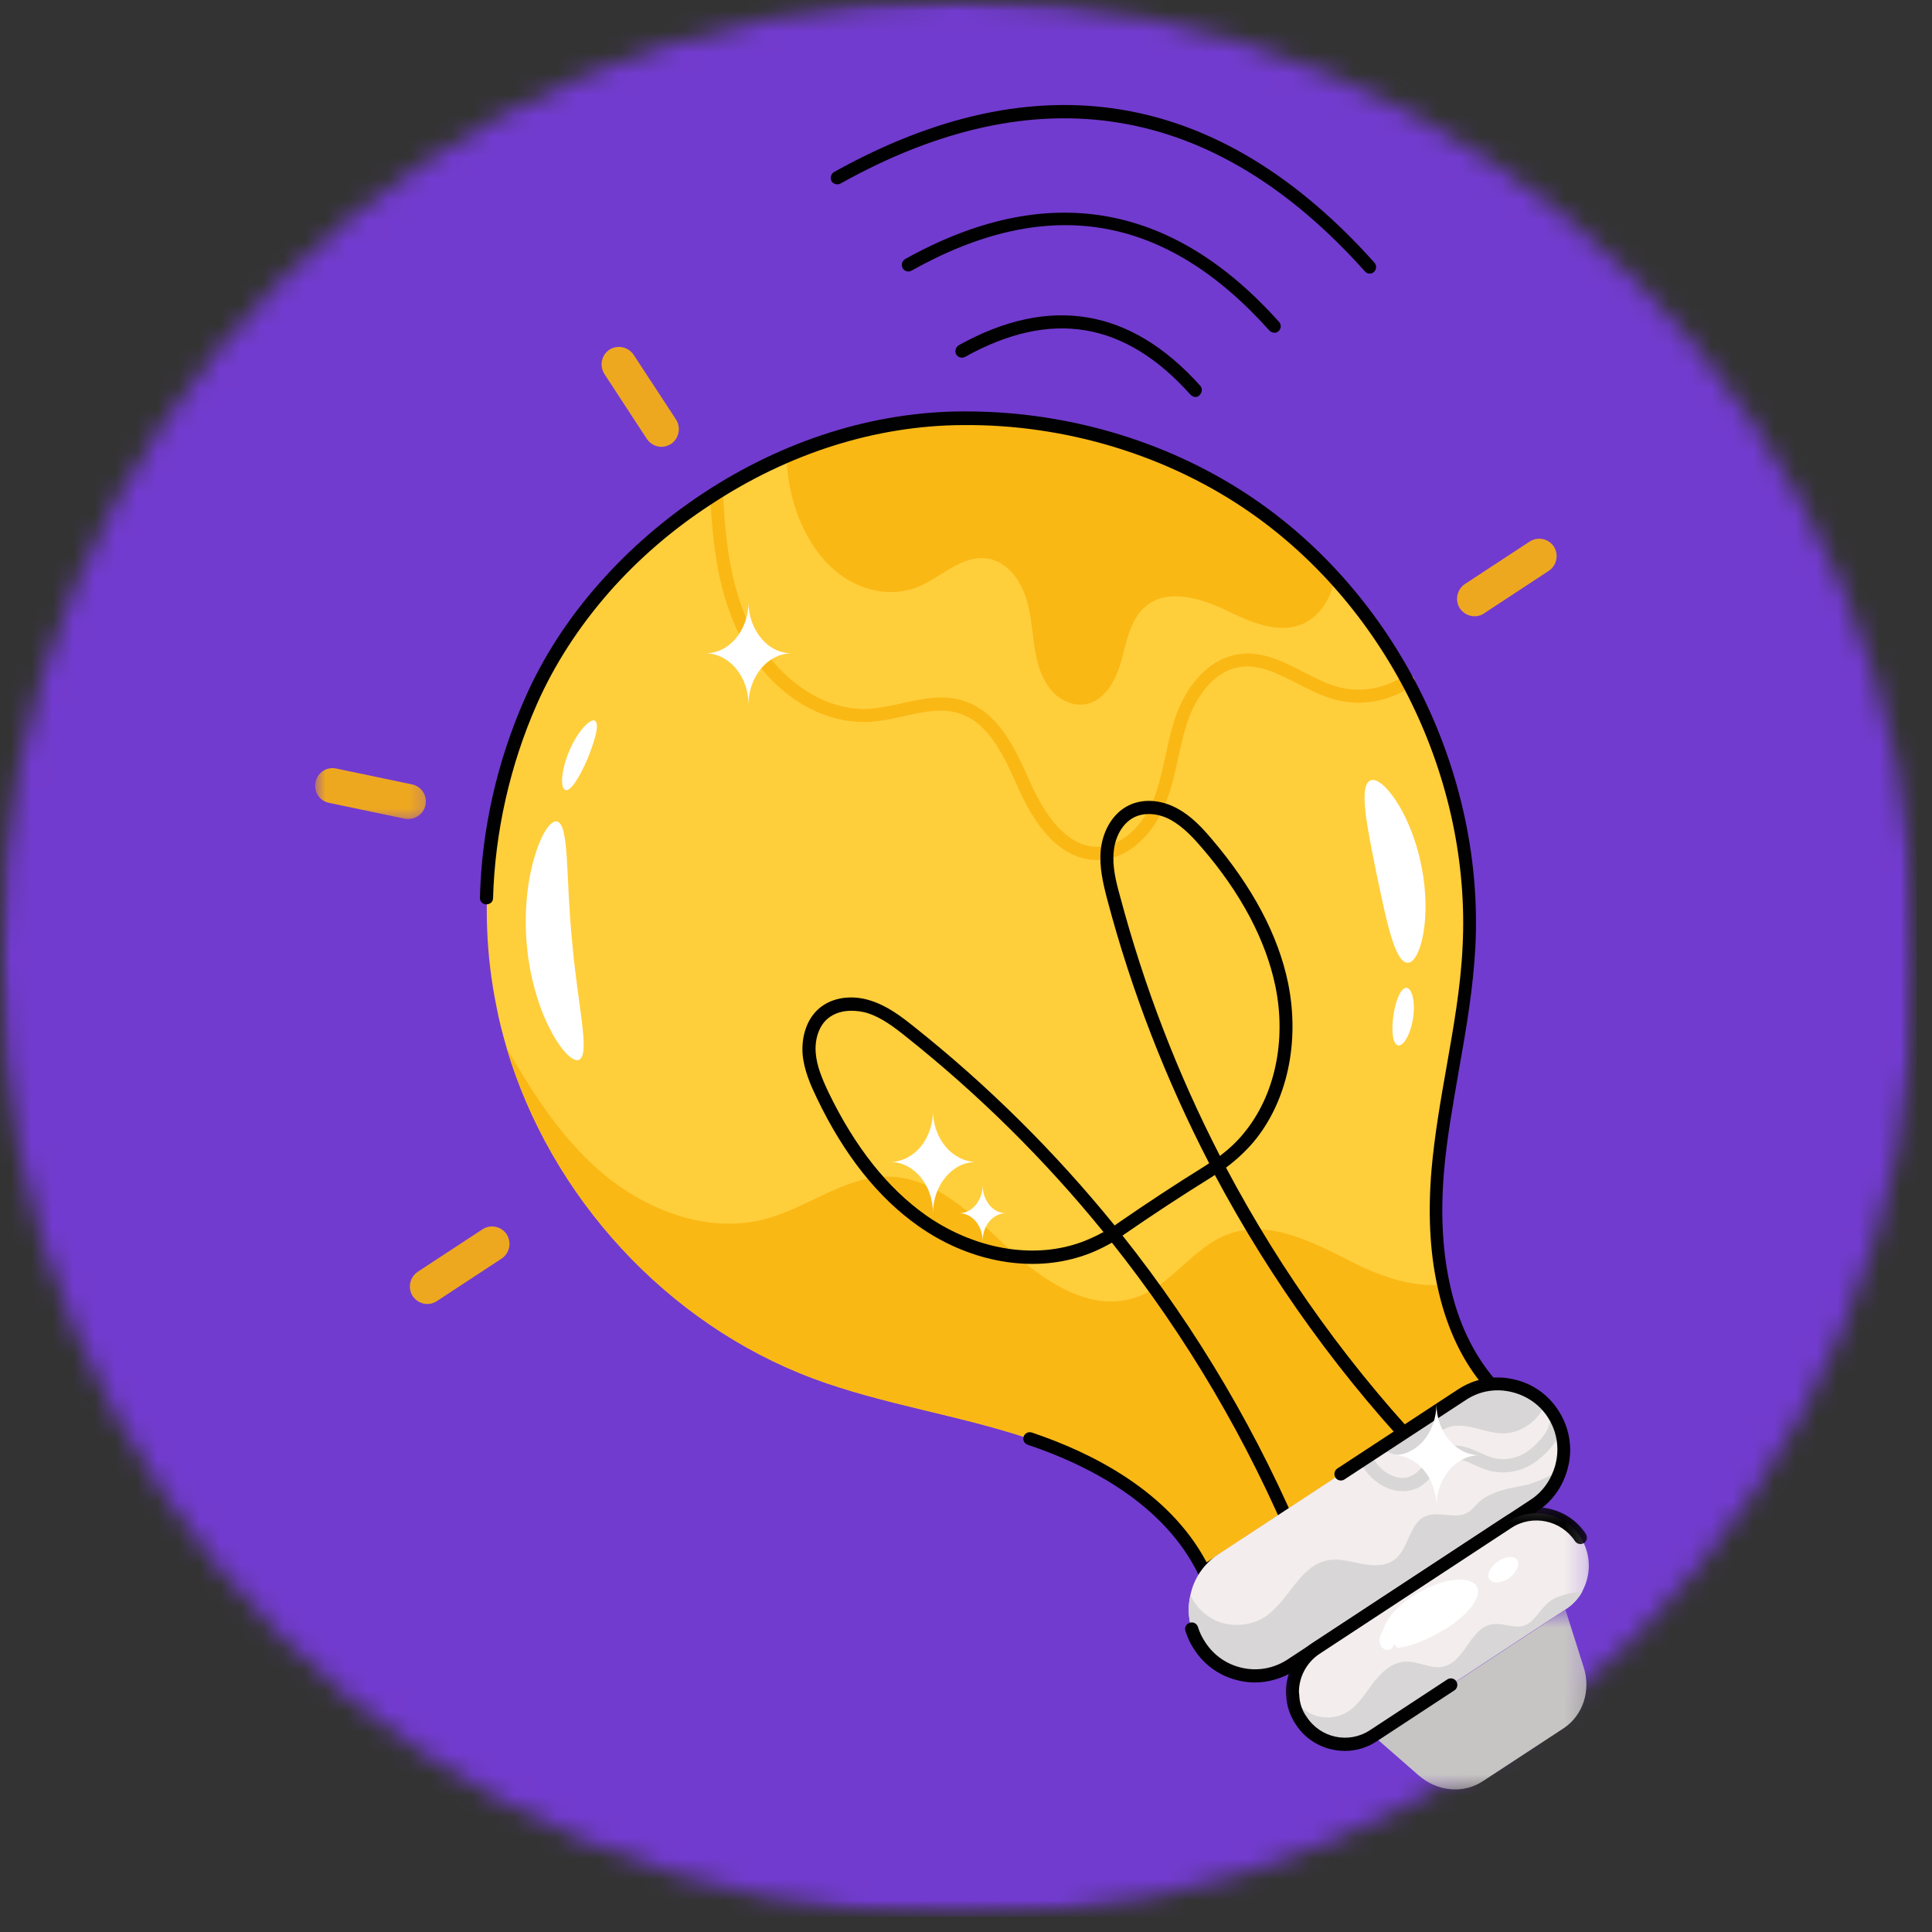 <svg width="92" height="92" viewBox="0 0 92 92" fill="none" xmlns="http://www.w3.org/2000/svg">
<rect x="0" y="0" width="92" height="92" fill="#333333" stroke="none"/>
<mask id="mask0_151_301" style="mask-type:luminance" maskUnits="userSpaceOnUse" x="0" y="0" width="92" height="92">
<path d="M0 0H91.276V91.271H0V0Z" fill="white"/>
</mask>
<g mask="url(#mask0_151_301)">
<mask id="mask1_151_301" style="mask-type:luminance" maskUnits="userSpaceOnUse" x="0" y="0" width="92" height="92">
<path d="M45.641 0C20.432 0 0 20.432 0 45.635C0 70.838 20.432 91.271 45.641 91.271C70.844 91.271 91.276 70.838 91.276 45.635C91.276 20.432 70.844 0 45.641 0Z" fill="white"/>
</mask>
<g mask="url(#mask1_151_301)">
<path d="M0 0H91.276V91.271H0V0Z" fill="#723BCF"/>
</g>
</g>
<mask id="mask2_151_301" style="mask-type:luminance" maskUnits="userSpaceOnUse" x="64" y="76" width="12" height="10">
<path d="M64.703 76.622H75.807V85.434H64.703V76.622Z" fill="white"/>
</mask>
<g mask="url(#mask2_151_301)">
<path d="M74.458 82.299L70.594 84.83C69.672 85.429 68.443 85.315 67.557 84.544L65.406 82.664L74.547 76.658L75.417 79.403C75.766 80.507 75.375 81.69 74.458 82.299Z" fill="#C7C4C4"/>
</g>
<path d="M70.985 65.903L57.344 74.856C55.787 71.622 52.428 69.643 49.032 68.513C45.636 67.372 42.058 66.877 38.698 65.632C31.761 63.018 26.224 56.992 24.125 49.898C23.933 49.236 23.761 48.585 23.636 47.908C22.646 43.054 23.297 37.908 25.292 33.388C26.162 31.398 27.37 29.591 28.792 27.971C30.219 26.356 31.865 24.945 33.683 23.762C34.875 22.981 36.12 22.294 37.428 21.731C40.073 20.591 42.928 19.94 45.829 19.914C50.771 19.877 55.735 21.346 59.792 24.19C61.167 25.148 62.428 26.268 63.553 27.502C67.87 32.216 70.297 38.684 69.969 45.091C69.792 48.679 68.802 52.174 68.495 55.731C68.323 57.523 68.375 59.393 68.75 61.164C69.115 62.914 69.818 64.565 70.985 65.903Z" fill="#FFCE3B"/>
<path d="M63.552 27.502C63.542 27.606 63.516 27.721 63.49 27.841C63.292 28.617 62.802 29.346 62.089 29.684C60.88 30.242 59.51 29.606 58.328 29.033C57.135 28.476 55.62 28.023 54.594 28.841C53.844 29.44 53.661 30.476 53.417 31.398C53.167 32.32 52.661 33.346 51.729 33.528C51.13 33.648 50.495 33.361 50.094 32.908C49.693 32.45 49.458 31.851 49.344 31.257C49.151 30.346 49.151 29.387 48.865 28.486C48.578 27.591 47.932 26.721 46.995 26.591C45.766 26.424 44.781 27.539 43.625 27.981C42.5 28.408 41.203 28.164 40.203 27.502C39.203 26.841 38.505 25.799 38.052 24.695C37.677 23.762 37.479 22.731 37.453 21.731C40.099 20.591 42.953 19.94 45.854 19.914C50.797 19.877 55.76 21.346 59.818 24.19C61.156 25.148 62.427 26.268 63.552 27.502Z" fill="#FAB815"/>
<path d="M52.251 40.95C50.772 40.95 49.501 39.804 48.501 37.554C47.829 36.039 47.09 34.398 45.647 33.961C44.834 33.711 43.965 33.893 43.058 34.101C42.538 34.216 42.006 34.336 41.459 34.372C38.543 34.544 36.157 32.309 35.095 29.997C34.137 27.929 33.918 25.658 33.814 23.512C33.798 23.346 33.944 23.19 34.111 23.19C34.293 23.174 34.433 23.32 34.433 23.486C34.527 25.565 34.746 27.762 35.668 29.736C36.611 31.778 38.819 33.908 41.433 33.752C41.928 33.711 42.433 33.606 42.928 33.492C43.887 33.283 44.871 33.059 45.845 33.361C47.553 33.882 48.345 35.658 49.048 37.231C49.965 39.299 51.043 40.325 52.262 40.325C53.48 40.325 54.491 39.195 54.933 38.065C55.194 37.403 55.345 36.684 55.501 35.986C55.631 35.372 55.777 34.736 55.98 34.127C56.564 32.466 57.683 31.346 58.98 31.153C60.095 30.981 61.09 31.502 62.064 31.997C62.621 32.283 63.194 32.58 63.762 32.726C64.814 32.997 65.98 32.789 66.876 32.164C67.017 32.059 67.21 32.101 67.303 32.242C67.407 32.388 67.366 32.58 67.225 32.674C66.173 33.398 64.814 33.648 63.595 33.32C62.959 33.153 62.35 32.841 61.767 32.544C60.845 32.075 59.975 31.622 59.053 31.762C57.486 31.997 56.746 33.778 56.564 34.32C56.371 34.893 56.23 35.518 56.1 36.117C55.944 36.841 55.777 37.58 55.491 38.283C55.012 39.518 53.855 40.95 52.251 40.95Z" fill="#FAB815"/>
<path d="M70.984 65.903L57.344 74.856C55.786 71.622 52.427 69.643 49.031 68.513C45.635 67.372 42.057 66.893 38.698 65.632C31.75 63.033 26.224 56.992 24.125 49.898C25.333 52.002 26.656 54.07 28.458 55.669C30.662 57.617 33.734 58.825 36.557 58.018C38.505 57.471 40.229 56.028 42.25 56.028C44.547 56.044 46.349 57.877 48.021 59.445C49.693 61.018 51.948 62.539 54.115 61.773C55.802 61.19 56.812 59.382 58.484 58.773C60.469 58.033 62.609 59.2 64.484 60.148C65.781 60.799 67.354 61.33 68.724 61.164C69.115 62.914 69.818 64.554 70.984 65.903Z" fill="#FAB815"/>
<path d="M57.344 75.169C57.318 75.169 57.292 75.169 57.266 75.153C57.172 75.127 57.109 75.075 57.073 74.987C55.422 71.57 51.739 69.737 48.943 68.799C48.771 68.747 48.693 68.565 48.745 68.414C48.797 68.242 48.979 68.164 49.135 68.216C51.963 69.164 55.656 70.997 57.458 74.398L70.516 65.841C69.516 64.591 68.828 63.044 68.443 61.226C68.078 59.549 68 57.695 68.167 55.705C68.312 54.054 68.599 52.408 68.88 50.82C69.208 48.95 69.557 47.013 69.646 45.091C70.062 37.127 66.12 29.023 59.599 24.45C55.672 21.695 50.745 20.19 45.818 20.242C41.708 20.268 37.557 21.575 33.838 24.033C32.021 25.216 30.401 26.617 29.015 28.19C27.547 29.867 26.396 31.658 25.568 33.528C24.281 36.44 23.568 39.638 23.479 42.768C23.479 42.934 23.349 43.065 23.151 43.065C22.984 43.065 22.844 42.924 22.854 42.742C22.932 39.518 23.672 36.247 24.995 33.257C25.838 31.335 27.031 29.476 28.547 27.763C29.974 26.148 31.635 24.71 33.484 23.486C37.312 20.966 41.578 19.617 45.802 19.591H46C51.016 19.591 55.969 21.122 59.948 23.914C66.641 28.606 70.682 36.919 70.255 45.106C70.151 47.065 69.818 49.013 69.479 50.914C69.208 52.497 68.906 54.132 68.766 55.747C68.599 57.669 68.677 59.461 69.026 61.086C69.411 62.929 70.151 64.476 71.187 65.684C71.255 65.747 71.281 65.841 71.266 65.929C71.255 66.023 71.203 66.101 71.125 66.153L57.51 75.117C57.458 75.153 57.406 75.169 57.344 75.169Z" fill="#010101"/>
<path d="M61.897 74.091C61.777 74.091 61.662 74.013 61.61 73.893C59.417 68.591 56.49 63.632 52.949 59.174C52.402 59.486 51.844 59.731 51.287 59.888C48.891 60.591 46.063 60.033 43.73 58.382C41.824 57.044 40.188 54.992 38.897 52.289C38.61 51.69 38.287 50.976 38.219 50.195C38.157 49.325 38.438 48.507 38.996 48.028C39.605 47.497 40.553 47.351 41.475 47.653C42.24 47.898 42.886 48.377 43.522 48.888C47.048 51.69 50.251 54.872 53.079 58.356C53.131 58.315 53.194 58.278 53.246 58.236C54.594 57.304 55.996 56.382 57.397 55.513C57.459 55.471 57.511 55.434 57.579 55.393C55.516 51.403 53.881 47.195 52.73 42.846C52.522 42.054 52.339 41.273 52.417 40.466C52.522 39.507 53.027 38.7 53.751 38.351C54.412 38.023 55.282 38.075 56.048 38.492C56.735 38.856 57.266 39.44 57.694 39.945C59.636 42.221 60.871 44.533 61.339 46.82C61.907 49.627 61.298 52.445 59.704 54.367C59.329 54.809 58.886 55.226 58.381 55.601C61.053 60.643 64.423 65.32 68.391 69.44C68.506 69.57 68.506 69.763 68.376 69.877C68.246 69.997 68.053 69.997 67.938 69.867C63.944 65.721 60.548 61.018 57.85 55.95C57.798 55.976 57.761 56.018 57.709 56.044C56.308 56.914 54.917 57.825 53.584 58.747C53.542 58.773 53.496 58.809 53.454 58.836C57.022 63.33 59.964 68.32 62.167 73.648C62.23 73.804 62.152 73.987 62.001 74.049C61.975 74.091 61.933 74.091 61.897 74.091ZM40.542 48.132C40.141 48.132 39.735 48.236 39.412 48.507C38.996 48.861 38.792 49.481 38.844 50.143C38.897 50.757 39.126 51.325 39.454 52.018C40.709 54.617 42.266 56.575 44.079 57.861C46.256 59.393 48.891 59.929 51.105 59.278C51.589 59.138 52.069 58.929 52.548 58.669C49.761 55.236 46.61 52.122 43.147 49.367C42.553 48.888 41.954 48.445 41.292 48.236C41.058 48.169 40.798 48.132 40.542 48.132ZM54.699 38.763C54.454 38.763 54.219 38.815 54.027 38.908C53.391 39.221 53.089 39.945 53.037 40.533C52.959 41.231 53.131 41.95 53.339 42.69C54.48 46.976 56.074 51.122 58.094 55.044C58.522 54.716 58.912 54.356 59.225 53.966C60.704 52.184 61.272 49.559 60.73 46.95C60.272 44.768 59.105 42.544 57.225 40.361C56.824 39.893 56.344 39.377 55.761 39.049C55.412 38.856 55.048 38.763 54.699 38.763Z" fill="#010101"/>
<path d="M74.46 69.033C74.46 69.32 74.418 69.606 74.34 69.877C74.147 70.606 73.704 71.257 73.033 71.7L61.465 79.283C60.017 80.231 58.069 79.83 57.126 78.377C56.772 77.83 56.605 77.231 56.605 76.648C56.605 76.429 56.632 76.179 56.684 75.96C56.85 75.179 57.303 74.476 58.017 74.013L65.783 68.919L69.595 66.424C70.882 65.565 72.564 65.799 73.574 66.877C73.731 67.007 73.85 67.164 73.954 67.33C74.288 67.851 74.46 68.45 74.46 69.033Z" fill="#F3EDED"/>
<path d="M73.562 66.877C73.24 67.684 72.422 68.257 71.552 68.257C70.656 68.242 69.766 67.669 68.922 67.981C68.287 68.231 67.912 68.903 67.287 69.179C66.823 69.372 66.266 69.309 65.859 68.997C65.833 68.981 65.807 68.955 65.781 68.945L69.594 66.45C70.865 65.565 72.552 65.799 73.562 66.877Z" fill="#D8D6D6"/>
<path d="M66.797 71.007C66.24 71.007 65.693 70.737 65.329 70.372C65.11 70.164 64.917 69.903 64.735 69.58C64.641 69.424 64.709 69.242 64.849 69.153C65.005 69.059 65.188 69.127 65.276 69.268C65.433 69.544 65.589 69.747 65.755 69.919C66.11 70.257 66.704 70.518 67.183 70.294C67.443 70.179 67.651 69.945 67.87 69.695C68.167 69.362 68.495 68.997 69 68.877C69.542 68.747 70.037 68.981 70.48 69.179C70.657 69.257 70.829 69.346 71.011 69.398C71.5 69.554 72.084 69.492 72.552 69.231C73.058 68.945 73.667 68.309 73.771 67.825C73.808 67.658 73.98 67.554 74.146 67.591C74.313 67.632 74.417 67.799 74.38 67.971C74.209 68.71 73.396 69.476 72.865 69.773C72.255 70.127 71.49 70.205 70.829 70.007C70.62 69.945 70.427 69.851 70.219 69.763C69.844 69.58 69.464 69.424 69.141 69.502C68.829 69.57 68.61 69.825 68.339 70.127C68.089 70.414 67.818 70.71 67.459 70.877C67.235 70.971 67.016 71.007 66.797 71.007Z" fill="#D8D6D6"/>
<path d="M74.34 69.877C74.147 70.606 73.704 71.257 73.033 71.7L61.465 79.299C60.017 80.247 58.069 79.83 57.126 78.388C56.772 77.856 56.605 77.247 56.605 76.658C56.605 76.44 56.632 76.195 56.694 75.971C56.928 76.492 57.355 76.919 57.887 77.169C58.642 77.507 59.564 77.429 60.246 76.987C61.376 76.231 61.871 74.58 63.194 74.309C63.725 74.19 64.293 74.362 64.824 74.466C65.371 74.57 65.991 74.596 66.418 74.257C67.095 73.737 67.095 72.554 67.871 72.205C68.507 71.929 69.309 72.372 69.897 72.023C70.09 71.903 70.231 71.726 70.402 71.554C71.012 70.981 71.918 70.867 72.736 70.7C73.303 70.518 73.928 70.294 74.34 69.877Z" fill="#D8D6D6"/>
<path d="M59.755 80.117C59.521 80.117 59.276 80.091 59.042 80.039C58.136 79.846 57.37 79.325 56.865 78.544C56.682 78.273 56.542 77.971 56.448 77.658C56.396 77.492 56.49 77.325 56.656 77.273C56.823 77.221 56.995 77.309 57.047 77.481C57.125 77.737 57.24 77.971 57.396 78.205C57.807 78.841 58.443 79.273 59.182 79.429C59.922 79.585 60.677 79.44 61.313 79.023L72.875 71.424C73.458 71.049 73.859 70.476 74.057 69.789C74.12 69.544 74.162 69.294 74.162 69.033C74.162 68.476 74.005 67.945 73.703 67.487C73.292 66.851 72.641 66.424 71.901 66.268C71.162 66.112 70.412 66.252 69.776 66.684L64.021 70.45C63.875 70.544 63.682 70.502 63.594 70.362C63.5 70.216 63.542 70.023 63.682 69.929L69.427 66.164C70.193 65.658 71.125 65.476 72.021 65.669C72.927 65.851 73.703 66.382 74.208 67.164C74.573 67.721 74.771 68.372 74.771 69.049C74.771 69.362 74.729 69.658 74.641 69.971C74.406 70.815 73.912 71.502 73.198 71.971L61.636 79.57C61.063 79.919 60.417 80.117 59.755 80.117Z" fill="#010101"/>
<mask id="mask3_151_301" style="mask-type:luminance" maskUnits="userSpaceOnUse" x="60" y="71" width="16" height="13">
<path d="M60.703 71.289H75.807V83.289H60.703V71.289Z" fill="white"/>
</mask>
<g mask="url(#mask3_151_301)">
<path d="M75.661 74.554C75.661 74.987 75.546 75.398 75.353 75.763C75.171 76.101 74.885 76.414 74.536 76.632L65.406 82.638C64.255 83.388 62.708 83.065 61.958 81.908C61.713 81.544 61.567 81.117 61.557 80.7C61.541 80.648 61.541 80.596 61.541 80.544C61.541 79.742 61.947 78.945 62.671 78.466L71.812 72.466C72.963 71.71 74.494 72.033 75.26 73.19C75.531 73.632 75.661 74.101 75.661 74.554Z" fill="#F3EDED"/>
</g>
<path d="M75.356 75.778C75.173 76.117 74.887 76.429 74.538 76.648L65.408 82.648C64.257 83.403 62.71 83.08 61.96 81.924C61.715 81.559 61.569 81.127 61.559 80.716C61.715 81.075 62.001 81.388 62.35 81.57C62.866 81.856 63.543 81.856 64.074 81.57C64.632 81.257 64.981 80.7 65.356 80.179C65.746 79.674 66.241 79.179 66.876 79.127C67.522 79.075 68.142 79.518 68.767 79.351C69.777 79.101 70.012 77.518 71.038 77.351C71.543 77.257 72.059 77.559 72.564 77.414C73.069 77.247 73.319 76.648 73.746 76.299C74.173 75.945 74.783 75.867 75.356 75.778Z" fill="#D8D6D6"/>
<mask id="mask4_151_301" style="mask-type:luminance" maskUnits="userSpaceOnUse" x="60" y="71" width="16" height="14">
<path d="M60.703 71.289H75.807V84.622H60.703V71.289Z" fill="white"/>
</mask>
<g mask="url(#mask4_151_301)">
<path d="M64.047 83.377C63.125 83.377 62.229 82.934 61.698 82.106C61.427 81.7 61.26 81.221 61.245 80.726C61.234 80.7 61.234 80.622 61.234 80.57C61.234 79.622 61.698 78.752 62.505 78.231L71.646 72.231C72.927 71.388 74.667 71.752 75.521 73.049C75.609 73.19 75.573 73.388 75.427 73.476C75.287 73.57 75.094 73.528 75 73.388C74.338 72.388 72.979 72.101 71.979 72.752L62.839 78.752C62.229 79.153 61.854 79.846 61.854 80.57C61.854 80.596 61.87 80.69 61.87 80.716C61.88 81.075 62 81.455 62.219 81.752C62.88 82.768 64.229 83.054 65.24 82.388L68.922 79.971C69.062 79.882 69.26 79.919 69.349 80.065C69.438 80.205 69.401 80.403 69.26 80.492L65.578 82.908C65.109 83.221 64.578 83.377 64.047 83.377Z" fill="#010101"/>
</g>
<path d="M70.22 29.346C69.944 29.346 69.689 29.216 69.517 28.971C69.272 28.58 69.376 28.075 69.751 27.815L72.84 25.789C73.225 25.539 73.731 25.643 73.991 26.023C74.236 26.408 74.137 26.919 73.757 27.179L70.673 29.205C70.528 29.309 70.376 29.346 70.22 29.346Z" fill="#EEA820"/>
<path d="M20.355 62.096C20.084 62.096 19.824 61.966 19.652 61.721C19.407 61.33 19.511 60.825 19.886 60.565L22.975 58.539C23.36 58.289 23.865 58.393 24.126 58.773C24.371 59.164 24.272 59.669 23.892 59.929L20.808 61.955C20.678 62.044 20.511 62.096 20.355 62.096Z" fill="#EEA820"/>
<path d="M31.506 21.278C31.23 21.278 30.975 21.148 30.803 20.903L28.782 17.809C28.537 17.419 28.636 16.913 29.017 16.653C29.402 16.408 29.907 16.512 30.168 16.887L32.194 19.981C32.438 20.367 32.334 20.877 31.959 21.137C31.813 21.226 31.657 21.278 31.506 21.278Z" fill="#EEA820"/>
<mask id="mask5_151_301" style="mask-type:luminance" maskUnits="userSpaceOnUse" x="15" y="35" width="6" height="5">
<path d="M15 35.289H20.703V39.289H15V35.289Z" fill="white"/>
</mask>
<g mask="url(#mask5_151_301)">
<path d="M19.447 38.997C19.395 38.997 19.328 38.997 19.276 38.986L15.671 38.231C15.218 38.143 14.932 37.7 15.026 37.247C15.114 36.789 15.557 36.502 16.01 36.596L19.614 37.351C20.067 37.44 20.354 37.882 20.26 38.336C20.182 38.726 19.833 38.997 19.447 38.997Z" fill="#EEA820"/>
</g>
<path d="M56.928 18.903C56.84 18.903 56.762 18.861 56.694 18.799C53.569 15.304 50.059 14.716 45.959 16.992C45.803 17.08 45.621 17.018 45.532 16.877C45.454 16.721 45.506 16.539 45.647 16.445C49.98 14.028 53.845 14.679 57.152 18.367C57.267 18.497 57.251 18.695 57.126 18.809C57.084 18.877 57.006 18.903 56.928 18.903Z" fill="#010101"/>
<path d="M60.688 15.846C60.599 15.846 60.521 15.809 60.454 15.747C55.49 10.195 49.912 9.247 43.407 12.887C43.251 12.976 43.068 12.914 42.98 12.768C42.902 12.611 42.954 12.429 43.094 12.341C49.797 8.601 55.787 9.601 60.907 15.33C61.027 15.46 61.011 15.653 60.881 15.773C60.829 15.82 60.766 15.846 60.688 15.846Z" fill="#010101"/>
<path d="M65.225 13.028C65.137 13.028 65.058 12.992 64.996 12.924C57.824 4.898 49.423 3.492 40.022 8.742C39.866 8.82 39.684 8.768 39.595 8.627C39.517 8.471 39.569 8.289 39.709 8.195C49.397 2.794 58.059 4.247 65.449 12.507C65.564 12.638 65.553 12.835 65.423 12.95C65.381 13.002 65.303 13.028 65.225 13.028Z" fill="#010101"/>
<path d="M46.49 55.33C45.922 55.33 45.402 55.601 45.037 56.044C44.662 56.486 44.428 57.096 44.428 57.773C44.428 56.419 43.511 55.33 42.381 55.33C42.954 55.33 43.459 55.054 43.834 54.617C44.199 54.174 44.428 53.565 44.428 52.888C44.428 53.565 44.662 54.158 45.037 54.617C45.417 55.054 45.933 55.33 46.49 55.33Z" fill="white"/>
<path d="M70.465 69.294C69.897 69.294 69.376 69.57 69.012 70.007C68.637 70.45 68.402 71.059 68.402 71.737C68.402 70.388 67.486 69.294 66.356 69.294C66.923 69.294 67.434 69.023 67.809 68.58C68.168 68.138 68.402 67.528 68.402 66.851C68.402 67.528 68.637 68.127 69.012 68.58C69.376 69.023 69.897 69.294 70.465 69.294Z" fill="white"/>
<path d="M37.704 31.111C37.132 31.111 36.611 31.388 36.251 31.825C35.876 32.268 35.642 32.882 35.642 33.554C35.642 32.205 34.72 31.111 33.59 31.111C34.163 31.111 34.668 30.841 35.043 30.398C35.408 29.955 35.642 29.346 35.642 28.669C35.642 29.346 35.876 29.945 36.251 30.398C36.611 30.841 37.132 31.111 37.704 31.111Z" fill="white"/>
<path d="M47.906 57.773C47.594 57.773 47.323 57.914 47.115 58.158C46.906 58.408 46.792 58.731 46.792 59.096C46.792 58.367 46.297 57.773 45.672 57.773C45.984 57.773 46.255 57.627 46.464 57.382C46.661 57.132 46.792 56.809 46.792 56.445C46.792 56.809 46.917 57.132 47.115 57.382C47.307 57.617 47.594 57.773 47.906 57.773Z" fill="white"/>
<path d="M67.026 45.846C66.417 45.82 66.031 43.898 65.552 41.622C65.094 39.351 64.693 37.44 65.25 37.169C65.771 36.893 67.156 38.611 67.677 41.195C68.209 43.768 67.609 45.882 67.026 45.846Z" fill="white"/>
<path d="M66.573 49.783C66.313 49.716 66.25 49.091 66.355 48.351C66.459 47.611 66.719 47.028 66.974 47.039C67.235 47.054 67.407 47.705 67.287 48.481C67.172 49.263 66.823 49.836 66.573 49.783Z" fill="white"/>
<path d="M26.526 39.117C27.12 39.273 26.938 41.794 27.24 44.778C27.485 47.768 28.131 50.195 27.573 50.471C27.318 50.586 26.771 50.106 26.25 49.117C25.719 48.143 25.23 46.664 25.084 44.976C24.933 43.283 25.151 41.742 25.49 40.69C25.813 39.638 26.24 39.049 26.526 39.117Z" fill="white"/>
<path d="M28.329 34.32C28.563 34.466 28.339 35.231 27.98 36.127C27.6 37.013 27.172 37.7 26.928 37.622C26.667 37.544 26.709 36.7 27.11 35.752C27.511 34.804 28.12 34.19 28.329 34.32Z" fill="white"/>
<path d="M70.324 75.544C70.632 76.065 69.767 77.065 68.585 77.71C68.001 78.049 67.46 78.273 66.991 78.388C66.876 78.414 66.772 78.44 66.668 78.455L66.59 78.466C66.564 78.466 66.548 78.492 66.47 78.388C66.34 78.257 66.267 78.205 66.215 78.195C66.189 78.195 66.189 78.195 66.189 78.195C66.121 78.221 66.163 78.205 66.147 78.205C66.163 78.169 66.137 78.153 66.163 78.195C66.189 78.221 66.199 78.221 66.189 78.221C66.173 78.231 66.163 78.247 66.199 78.195C66.225 78.169 66.251 78.127 66.303 78.153C66.382 78.169 66.382 78.351 66.329 78.414C66.277 78.481 66.241 78.57 66.043 78.57C65.939 78.585 65.783 78.44 65.746 78.351C65.704 78.273 65.678 78.169 65.694 78.091C65.704 77.919 65.772 77.815 65.809 77.726C65.85 77.648 65.85 77.622 65.876 77.559C65.913 77.455 65.965 77.335 66.033 77.221C66.303 76.752 66.835 76.247 67.496 75.867C68.819 75.101 70.022 75.039 70.324 75.544Z" fill="white"/>
<path d="M72.23 74.268C72.396 74.466 72.24 74.882 71.865 75.143C71.49 75.414 71.063 75.414 70.917 75.195C70.787 74.971 70.969 74.606 71.318 74.362C71.657 74.127 72.047 74.065 72.23 74.268Z" fill="white"/>
</svg>
